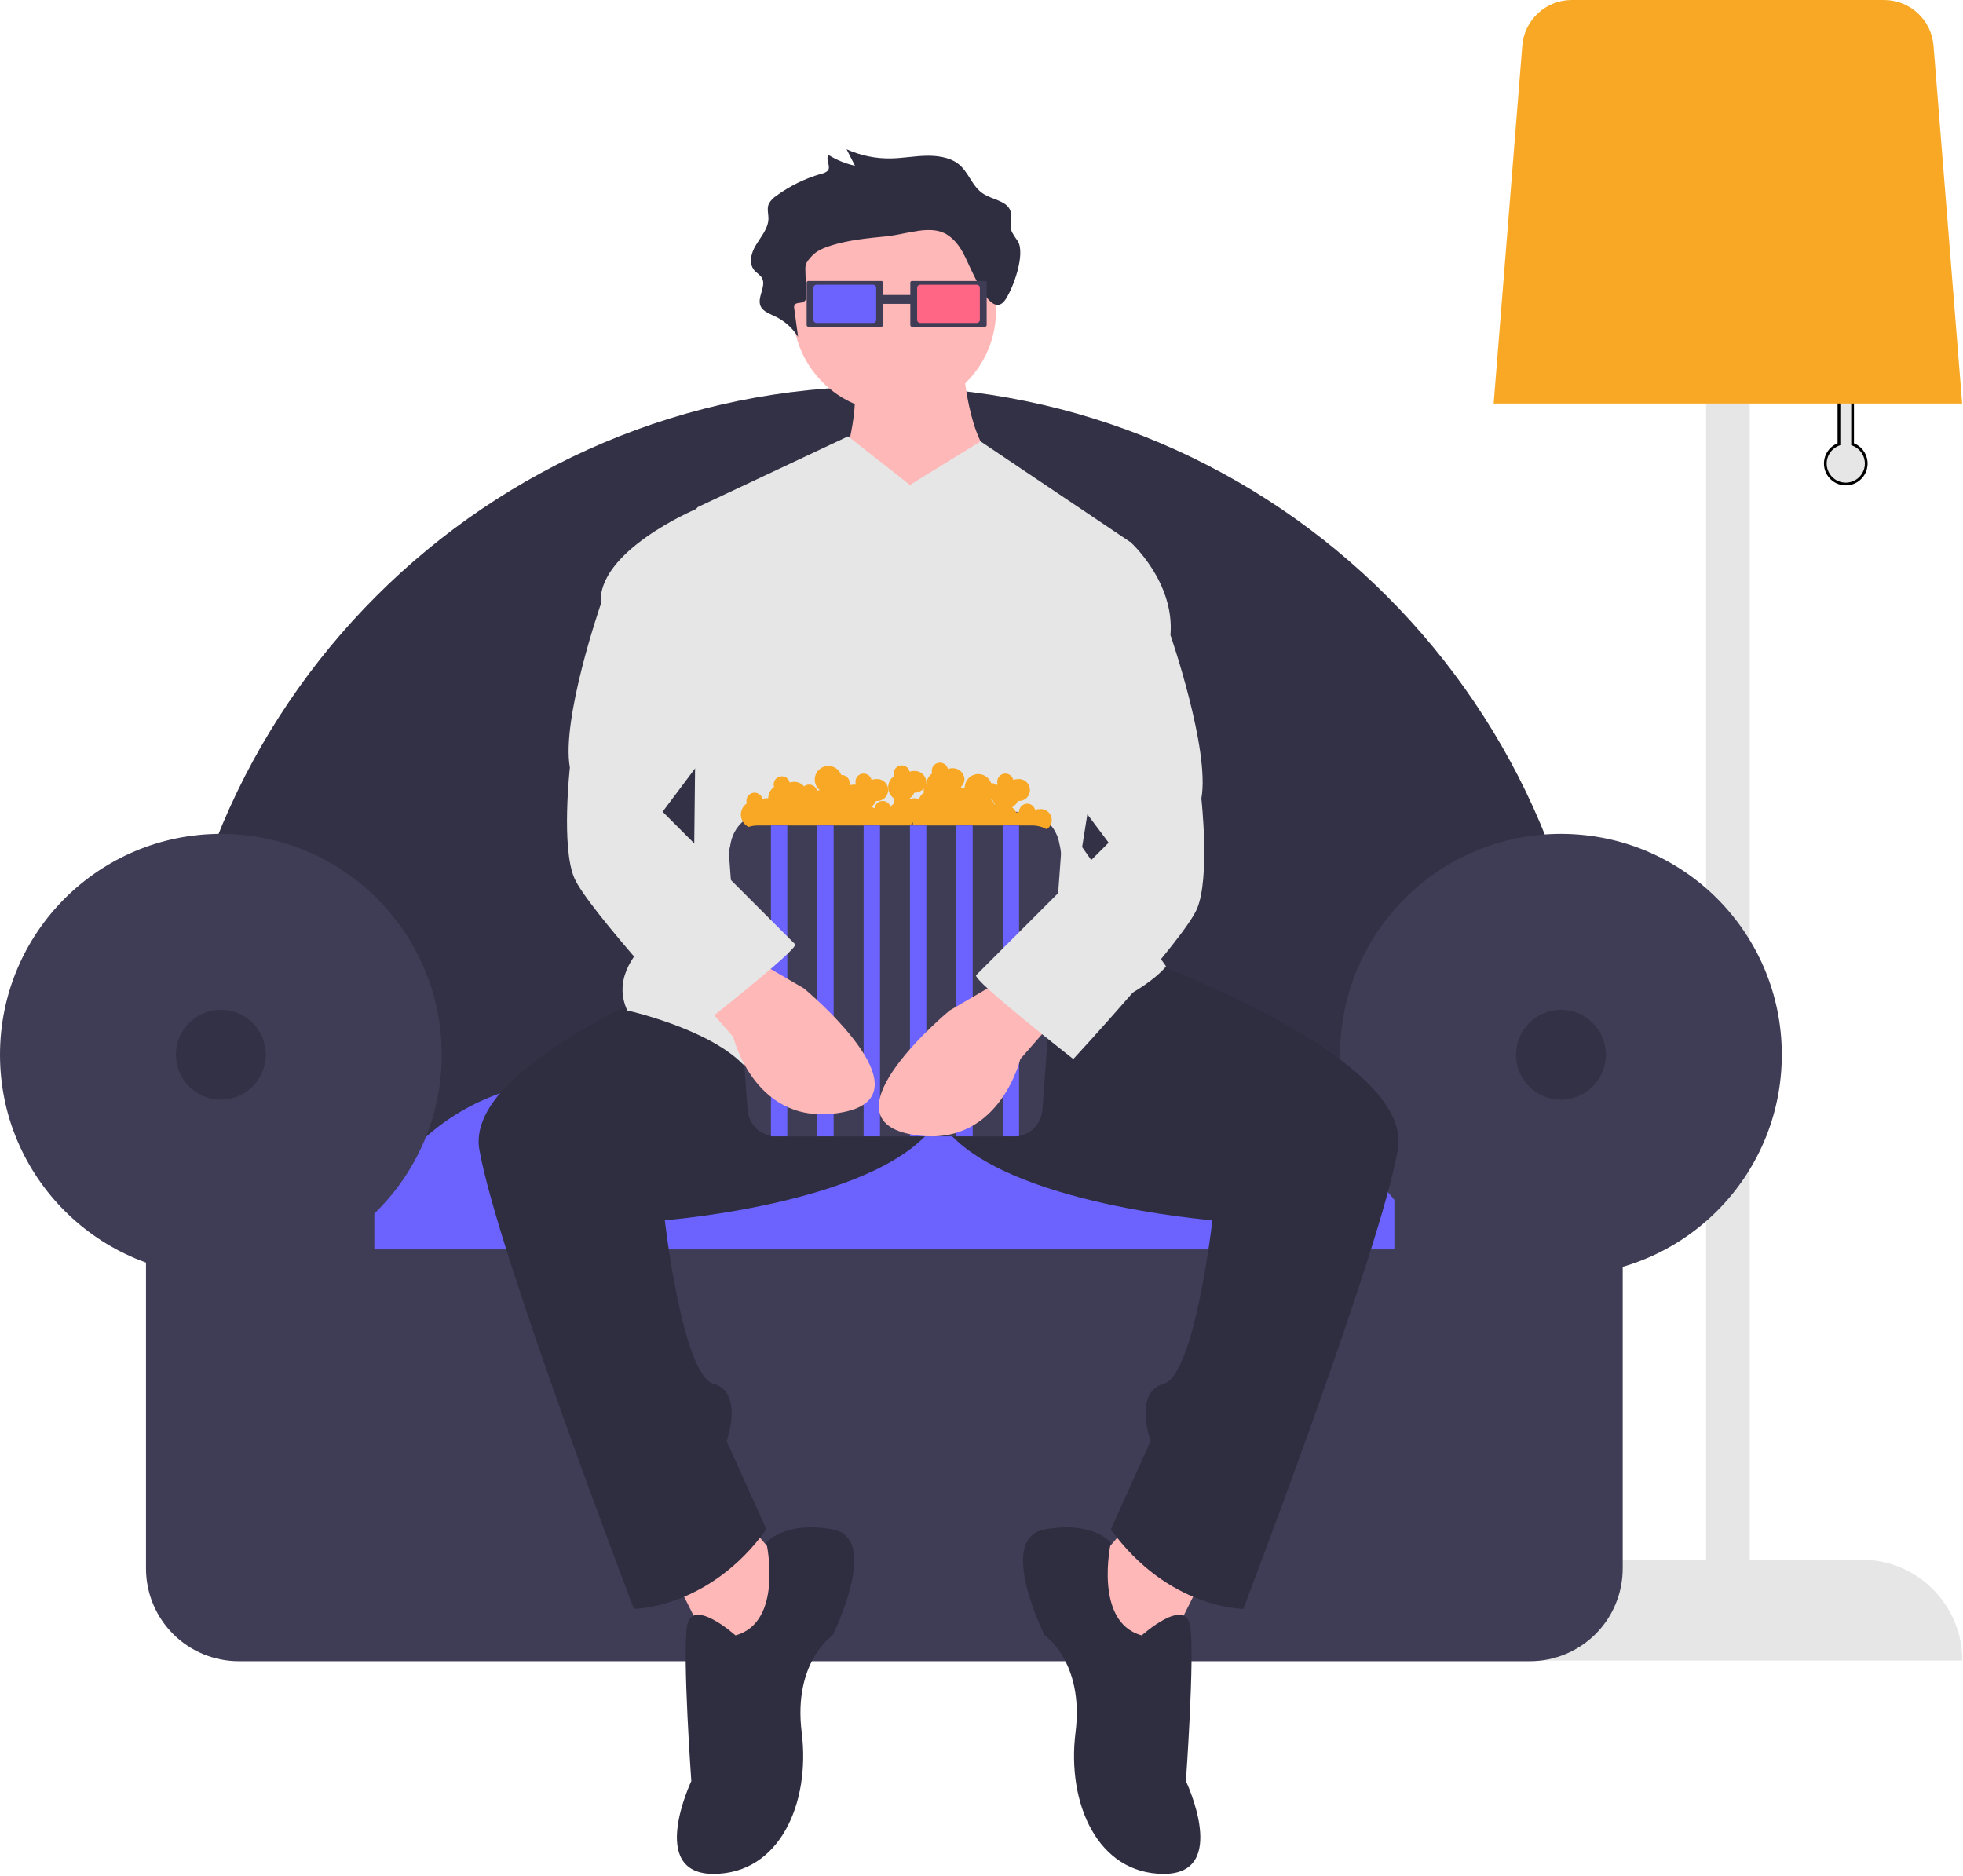 <svg width="720" height="688" viewBox="0 0 720 688" fill="none" xmlns="http://www.w3.org/2000/svg">
<g id="undraw_home_cinema_l7yl 1" clip-path="url(#clip0)">
<g id="Vector" filter="url(#filter0_d)">
<path d="M680 158.587V120H674V158.587C672.279 159.283 670.854 160.556 669.968 162.188C669.083 163.82 668.793 165.709 669.147 167.531C669.502 169.354 670.479 170.996 671.912 172.177C673.345 173.357 675.143 174.003 677 174.003C678.857 174.003 680.655 173.357 682.088 172.177C683.521 170.996 684.498 169.354 684.853 167.531C685.207 165.709 684.917 163.82 684.032 162.188C683.146 160.556 681.721 159.283 680 158.587Z" fill="#E6E6E6"/>
<path d="M679.5 158.587V158.924L679.812 159.051C681.426 159.703 682.762 160.897 683.592 162.427C684.422 163.956 684.694 165.727 684.362 167.436C684.029 169.144 683.113 170.684 681.77 171.791C680.427 172.898 678.74 173.503 677 173.503C675.259 173.503 673.573 172.898 672.23 171.791C670.887 170.684 669.971 169.144 669.638 167.436C669.306 165.727 669.578 163.956 670.408 162.427C671.238 160.897 672.574 159.703 674.187 159.051L674.5 158.924V158.587V120.5H679.5V158.587Z" stroke="black"/>
</g>
<path id="Vector_2" d="M682.769 572H641.769V74H625.769V572H584.769C579.91 572 575.099 572.957 570.61 574.816C566.121 576.676 562.042 579.401 558.606 582.837C555.171 586.273 552.445 590.352 550.586 594.841C548.726 599.33 547.769 604.141 547.769 609V609H719.769V609C719.769 604.141 718.812 599.33 716.953 594.841C715.094 590.352 712.368 586.273 708.932 582.837C705.497 579.401 701.418 576.676 696.929 574.816C692.44 572.957 687.628 572 682.769 572Z" fill="#E6E6E6"/>
<path id="Vector_3" d="M547.852 148H719.686L709.179 16.66C708.794 12.131 706.73 7.91 703.39 4.827C700.05 1.743 695.678 0.022 691.133 0H576.406C571.861 0.022 567.489 1.743 564.149 4.827C560.809 7.91 558.744 12.131 558.36 16.66L547.852 148Z" fill="#F9A825"/>
<path id="Vector_4" d="M61.098 457.536H585.576V403.989C585.576 259.391 467.936 141.75 323.337 141.75C178.738 141.75 61.098 259.391 61.098 403.989V457.536Z" fill="#3F3D56"/>
<path id="Vector_5" opacity="0.2" d="M61.098 457.536H585.576V403.989C585.576 259.391 467.936 141.75 323.337 141.75C178.738 141.75 61.098 259.391 61.098 403.989V457.536Z" fill="black"/>
<path id="Vector_6" d="M129.072 476.071H532.705C532.321 454.835 523.622 434.598 508.477 419.707C493.332 404.817 472.95 396.462 451.711 396.438H210.066C188.827 396.462 168.445 404.817 153.3 419.707C138.155 434.598 129.456 454.835 129.072 476.071Z" fill="#6C63FF"/>
<path id="Vector_7" d="M81.006 467.833C125.744 467.833 162.012 431.565 162.012 386.827C162.012 342.089 125.744 305.821 81.006 305.821C36.268 305.821 0 342.089 0 386.827C0 431.565 36.268 467.833 81.006 467.833Z" fill="#3F3D56"/>
<path id="Vector_8" d="M572.533 467.833C617.271 467.833 653.539 431.565 653.539 386.827C653.539 342.089 617.271 305.821 572.533 305.821C527.795 305.821 491.527 342.089 491.527 386.827C491.527 431.565 527.795 467.833 572.533 467.833Z" fill="#3F3D56"/>
<path id="Vector_9" d="M511.435 428.017V458.222H137.298V428.017H53.546V575.239C53.546 584.259 57.13 592.91 63.508 599.288C69.886 605.667 78.537 609.25 87.557 609.25H561.176C565.643 609.25 570.065 608.37 574.192 606.661C578.318 604.952 582.067 602.447 585.226 599.289C588.384 596.13 590.889 592.381 592.598 588.255C594.307 584.128 595.187 579.705 595.187 575.239V428.017H511.435Z" fill="#3F3D56"/>
<path id="Vector_10" opacity="0.2" d="M81.006 403.303C90.105 403.303 97.482 395.926 97.482 386.827C97.482 377.728 90.105 370.351 81.006 370.351C71.906 370.351 64.53 377.728 64.53 386.827C64.53 395.926 71.906 403.303 81.006 403.303Z" fill="black"/>
<path id="Vector_11" opacity="0.2" d="M572.533 403.303C581.632 403.303 589.009 395.926 589.009 386.827C589.009 377.728 581.632 370.351 572.533 370.351C563.434 370.351 556.057 377.728 556.057 386.827C556.057 395.926 563.434 403.303 572.533 403.303Z" fill="black"/>
<path id="Vector_12" d="M353.178 132.496C353.178 132.496 354.798 163.271 366.136 169.75C377.474 176.229 366.136 219.961 366.136 219.961L312.685 221.581L309.446 169.75C309.446 169.75 315.924 148.694 312.685 138.975C309.446 129.257 353.178 132.496 353.178 132.496Z" fill="#FFB8B8"/>
<path id="Vector_13" d="M413.107 560.102L393.671 582.778L424.446 611.933L440.643 579.539L413.107 560.102Z" fill="#FFB8B8"/>
<path id="Vector_14" d="M275.431 560.102L294.868 582.778L264.093 611.933L247.896 579.539L275.431 560.102Z" fill="#FFB8B8"/>
<path id="Vector_15" d="M402.579 345.489C402.579 345.489 519.199 384.363 512.72 421.616C506.241 458.87 456.03 590.067 456.03 590.067C456.03 590.067 428.495 590.067 407.438 560.912L422.016 528.518C422.016 528.518 415.537 510.701 426.875 507.461C438.213 504.222 444.692 447.532 444.692 447.532C444.692 447.532 362.086 441.053 344.269 410.278L311.875 332.532L402.579 345.489Z" fill="#2F2E41"/>
<path id="Vector_16" d="M285.96 345.489C285.96 345.489 169.34 384.363 175.819 421.616C182.298 458.87 232.509 590.067 232.509 590.067C232.509 590.067 260.044 590.067 281.1 560.912L266.523 528.518C266.523 528.518 273.002 510.701 261.664 507.461C250.326 504.222 243.847 447.532 243.847 447.532C243.847 447.532 326.453 441.053 344.269 410.278L376.664 332.532L285.96 345.489Z" fill="#2F2E41"/>
<path id="Vector_17" d="M418.777 599.785C418.777 599.785 434.974 585.208 436.593 596.546C438.213 607.884 434.974 653.236 434.974 653.236C434.974 653.236 451.171 687.25 426.875 687.25C402.579 687.25 391.241 661.334 394.481 635.419C397.72 609.503 383.143 599.785 383.143 599.785C383.143 599.785 365.326 564.151 383.143 560.912C400.96 557.673 407.438 565.771 407.438 565.771C407.438 565.771 400.96 594.926 418.777 599.785Z" fill="#2F2E41"/>
<path id="Vector_18" d="M269.762 599.785C269.762 599.785 253.565 585.208 251.946 596.546C250.326 607.884 253.565 653.236 253.565 653.236C253.565 653.236 237.368 687.25 261.664 687.25C285.96 687.25 297.298 661.334 294.058 635.419C290.819 609.503 305.396 599.785 305.396 599.785C305.396 599.785 323.213 564.151 305.396 560.912C287.579 557.673 281.1 565.771 281.1 565.771C281.1 565.771 287.579 594.926 269.762 599.785Z" fill="#2F2E41"/>
<path id="Vector_19" d="M328.072 151.123C348.647 151.123 365.326 134.444 365.326 113.87C365.326 93.295 348.647 76.616 328.072 76.616C307.498 76.616 290.819 93.295 290.819 113.87C290.819 134.444 307.498 151.123 328.072 151.123Z" fill="#FFB8B8"/>
<path id="Vector_20" d="M333.741 177.849L311.065 160.032L255.995 185.947L254.375 333.342C254.375 333.342 220.361 349.539 230.079 370.595C230.079 370.595 259.234 377.074 272.192 390.032C285.15 402.989 358.037 385.173 388.812 375.454C419.586 365.736 427.685 354.398 427.685 354.398L396.91 310.665L414.727 198.905L359.663 161.884L333.741 177.849Z" fill="#E6E6E6"/>
<path id="Vector_21" d="M373.363 88.514C372.551 87.413 371.81 86.261 371.142 85.067C369.987 82.254 371.812 78.939 370.107 76.311C368.366 73.63 363.948 73.064 360.942 71.242C356.311 68.436 355.469 62.929 351.131 59.836C348.004 57.607 343.546 57.007 339.369 57.134C335.191 57.261 331.07 58.016 326.89 58.099C321.249 58.225 315.652 57.08 310.513 54.75L313.596 60.781C310.17 60.034 306.897 58.707 303.918 56.858C302.555 58.549 305.05 61.117 303.503 62.703C302.869 63.215 302.119 63.563 301.318 63.716C295.372 65.406 289.772 68.138 284.781 71.784C283.625 72.519 282.669 73.528 281.998 74.722C281.194 76.503 281.907 78.47 281.846 80.363C281.735 83.804 279.108 86.804 277.244 89.904C275.381 93.004 274.374 97.022 277.139 99.653C277.811 100.187 278.456 100.756 279.07 101.356C281.84 104.623 276.937 109.408 279.3 112.875C280.326 114.38 282.429 115.142 284.257 116.031C287.759 117.668 290.704 120.294 292.732 123.584L291.311 113.156C291.236 112.898 291.223 112.627 291.272 112.363C291.321 112.099 291.431 111.851 291.594 111.637C292.282 110.936 293.723 111.215 294.673 110.751C295.718 110.24 295.797 109.067 295.755 108.085L295.436 100.514C295.292 97.11 295.252 96.658 297.759 93.909C299.511 91.99 302.267 90.831 305.035 89.979C311.36 88.032 318.163 87.359 324.888 86.701C332.697 85.937 341.49 82.148 347.554 86.171C352.518 89.464 354.169 94.877 356.561 99.678C358.711 103.993 364.229 116.698 368.822 109.82C371.707 105.501 376.12 93.323 373.363 88.514Z" fill="#2F2E41"/>
<path id="Vector_22" d="M334.468 103.063C334.314 103.063 334.167 103.124 334.059 103.233C333.95 103.341 333.889 103.488 333.889 103.642V119.239C333.889 119.392 333.95 119.539 334.059 119.648C334.167 119.756 334.314 119.817 334.468 119.817H361.317C361.471 119.817 361.618 119.756 361.727 119.648C361.835 119.539 361.896 119.392 361.896 119.239V103.642C361.896 103.488 361.835 103.341 361.727 103.233C361.618 103.124 361.471 103.063 361.317 103.063L334.468 103.063Z" fill="#3F3D56"/>
<path id="Vector_23" d="M337.468 104.438C337.182 104.439 336.908 104.553 336.706 104.755C336.504 104.957 336.39 105.231 336.39 105.517V117.363C336.39 117.649 336.504 117.923 336.706 118.126C336.908 118.328 337.182 118.442 337.468 118.442H358.317C358.603 118.442 358.877 118.328 359.079 118.126C359.281 117.923 359.395 117.649 359.395 117.363V105.517C359.395 105.231 359.281 104.957 359.079 104.755C358.877 104.553 358.603 104.439 358.317 104.438H337.468Z" fill="#FF6584"/>
<path id="Vector_24" d="M334.769 108.201H320.784V111.44H334.769V108.201Z" fill="#3F3D56"/>
<path id="Vector_25" d="M296.447 103.063C296.293 103.063 296.146 103.124 296.038 103.233C295.929 103.341 295.868 103.488 295.868 103.642V119.239C295.868 119.392 295.929 119.539 296.038 119.648C296.146 119.756 296.293 119.817 296.447 119.817H323.297C323.45 119.817 323.597 119.756 323.706 119.648C323.814 119.539 323.875 119.392 323.875 119.239V103.642C323.875 103.488 323.814 103.341 323.706 103.233C323.597 103.124 323.45 103.063 323.297 103.063L296.447 103.063Z" fill="#3F3D56"/>
<path id="Vector_26" d="M299.448 104.438C299.162 104.439 298.887 104.552 298.685 104.755C298.483 104.957 298.369 105.231 298.369 105.517V117.363C298.369 117.649 298.483 117.924 298.685 118.126C298.887 118.328 299.162 118.442 299.448 118.442H320.296C320.582 118.442 320.856 118.328 321.058 118.126C321.261 117.924 321.375 117.649 321.375 117.363V105.517C321.375 105.231 321.261 104.957 321.058 104.755C320.856 104.552 320.582 104.439 320.296 104.438H299.448Z" fill="#6C63FF"/>
<path id="Vector_27" d="M281.769 297.75H374.769C378.482 297.75 382.043 299.225 384.669 301.85C387.294 304.476 388.769 308.037 388.769 311.75H267.769C267.769 308.037 269.244 304.476 271.87 301.85C274.495 299.225 278.056 297.75 281.769 297.75Z" fill="#3F3D56"/>
<path id="Vector_28" d="M381.269 296.75C380.725 296.752 380.185 296.844 379.67 297.022C379.494 296.312 379.063 295.691 378.461 295.277C377.858 294.862 377.124 294.683 376.398 294.772C375.671 294.862 375.003 295.214 374.519 295.763C374.035 296.311 373.768 297.018 373.769 297.75C373.769 297.765 373.773 297.779 373.773 297.794C373.398 297.829 373.029 297.906 372.67 298.022C372.569 297.618 372.384 297.24 372.129 296.911C371.874 296.582 371.553 296.31 371.187 296.111C372.148 295.58 372.909 294.748 373.351 293.743C373.914 293.799 374.481 293.735 375.017 293.557C375.554 293.379 376.046 293.09 376.463 292.708C376.88 292.327 377.212 291.862 377.437 291.344C377.662 290.825 377.775 290.266 377.769 289.701C377.763 289.136 377.639 288.578 377.403 288.065C377.167 287.551 376.826 287.093 376.402 286.721C375.977 286.348 375.479 286.069 374.939 285.901C374.399 285.734 373.83 285.683 373.27 285.75C372.725 285.752 372.185 285.844 371.67 286.022C371.578 285.629 371.407 285.259 371.167 284.933C370.928 284.608 370.625 284.335 370.277 284.13C369.929 283.925 369.543 283.792 369.142 283.74C368.742 283.689 368.335 283.719 367.946 283.829C367.557 283.938 367.195 284.126 366.881 284.38C366.566 284.634 366.307 284.948 366.118 285.305C365.928 285.662 365.813 286.054 365.78 286.456C365.746 286.859 365.794 287.264 365.921 287.647C365.802 287.73 365.69 287.824 365.578 287.917C365.013 287.43 364.278 287.186 363.534 287.236C363.149 286.132 362.388 285.198 361.384 284.598C360.38 283.999 359.197 283.771 358.043 283.956C356.888 284.141 355.835 284.727 355.069 285.61C354.302 286.493 353.871 287.618 353.85 288.787C353.449 288.819 353.053 288.898 352.67 289.022C352.627 288.853 352.57 288.688 352.498 288.529C352.893 288.18 353.21 287.753 353.429 287.274C353.648 286.796 353.764 286.276 353.769 285.75C353.699 284.624 353.187 283.572 352.344 282.823C351.501 282.073 350.396 281.688 349.269 281.75C348.725 281.752 348.185 281.844 347.67 282.022C347.578 281.629 347.407 281.259 347.167 280.933C346.928 280.608 346.625 280.335 346.277 280.13C345.929 279.925 345.543 279.792 345.142 279.74C344.742 279.689 344.335 279.719 343.946 279.829C343.557 279.938 343.195 280.126 342.881 280.38C342.566 280.634 342.307 280.948 342.118 281.305C341.928 281.662 341.813 282.054 341.78 282.456C341.746 282.859 341.794 283.264 341.921 283.647C341.292 284.085 340.771 284.661 340.401 285.332C340.03 286.003 339.819 286.751 339.784 287.516C339.742 287.554 339.693 287.585 339.653 287.624C339.728 287.339 339.767 287.045 339.769 286.75C339.699 285.624 339.187 284.572 338.344 283.823C337.501 283.073 336.396 282.688 335.269 282.75C334.725 282.752 334.185 282.844 333.67 283.022C333.578 282.629 333.407 282.259 333.167 281.933C332.928 281.608 332.625 281.335 332.277 281.13C331.929 280.925 331.543 280.792 331.142 280.74C330.742 280.689 330.335 280.719 329.946 280.829C329.557 280.938 329.195 281.126 328.881 281.38C328.566 281.634 328.307 281.948 328.118 282.305C327.928 282.662 327.813 283.054 327.78 283.456C327.746 283.859 327.794 284.264 327.921 284.647C327.257 285.106 326.715 285.719 326.34 286.434C325.965 287.148 325.769 287.943 325.769 288.75C325.769 289.557 325.965 290.352 326.34 291.066C326.715 291.781 327.257 292.394 327.921 292.853C327.719 293.434 327.719 294.066 327.921 294.647C327.42 294.997 326.987 295.435 326.642 295.939C326.457 295.267 326.042 294.682 325.47 294.284C324.898 293.886 324.205 293.701 323.511 293.761C322.817 293.821 322.166 294.122 321.671 294.612C321.175 295.102 320.867 295.751 320.8 296.444C320.399 296.209 319.966 296.034 319.515 295.925C320.325 295.39 320.963 294.632 321.351 293.743C321.913 293.799 322.481 293.735 323.017 293.557C323.553 293.379 324.046 293.09 324.463 292.708C324.88 292.327 325.211 291.862 325.437 291.344C325.662 290.825 325.775 290.266 325.769 289.701C325.763 289.136 325.639 288.578 325.403 288.065C325.167 287.551 324.826 287.093 324.401 286.721C323.977 286.348 323.479 286.069 322.939 285.901C322.399 285.734 321.83 285.683 321.269 285.75C320.725 285.752 320.185 285.844 319.67 286.022C319.578 285.629 319.407 285.259 319.167 284.933C318.928 284.608 318.625 284.335 318.277 284.13C317.929 283.925 317.543 283.792 317.142 283.74C316.742 283.689 316.335 283.719 315.946 283.829C315.557 283.938 315.195 284.126 314.881 284.38C314.566 284.634 314.307 284.948 314.118 285.305C313.928 285.662 313.813 286.054 313.78 286.456C313.746 286.859 313.794 287.264 313.921 287.647C313.857 287.692 313.799 287.744 313.737 287.792C313.581 287.777 313.43 287.75 313.269 287.75C312.725 287.752 312.185 287.844 311.67 288.022C311.651 287.947 311.62 287.877 311.596 287.804C311.693 287.359 311.685 286.897 311.573 286.455C311.462 286.014 311.249 285.604 310.952 285.258C310.656 284.912 310.283 284.64 309.863 284.463C309.443 284.286 308.988 284.208 308.533 284.236C308.273 283.511 307.848 282.856 307.293 282.322C306.737 281.788 306.066 281.39 305.331 281.159C304.596 280.928 303.817 280.87 303.056 280.99C302.295 281.11 301.572 281.404 300.943 281.849C300.315 282.295 299.798 282.88 299.433 283.558C299.068 284.237 298.865 284.991 298.84 285.761C298.814 286.531 298.968 287.296 299.287 287.997C299.607 288.698 300.085 289.316 300.683 289.802C300.339 289.841 299.999 289.915 299.67 290.022C299.552 289.535 299.312 289.085 298.973 288.715C298.635 288.345 298.208 288.067 297.732 287.906C297.257 287.746 296.749 287.708 296.255 287.797C295.761 287.886 295.298 288.098 294.908 288.414C294.463 287.885 293.905 287.461 293.276 287.173C292.647 286.885 291.961 286.741 291.269 286.75C290.725 286.752 290.185 286.844 289.67 287.022C289.578 286.629 289.407 286.259 289.167 285.933C288.928 285.608 288.625 285.335 288.277 285.13C287.929 284.925 287.543 284.792 287.142 284.74C286.742 284.689 286.335 284.719 285.946 284.829C285.557 284.938 285.195 285.126 284.881 285.38C284.566 285.634 284.307 285.948 284.117 286.305C283.928 286.662 283.813 287.054 283.78 287.456C283.746 287.859 283.794 288.264 283.921 288.647C283.257 289.106 282.715 289.719 282.34 290.434C281.965 291.148 281.77 291.943 281.769 292.75C281.769 292.765 281.774 292.78 281.774 292.795C281.065 292.688 280.34 292.766 279.67 293.022C279.578 292.629 279.407 292.259 279.167 291.933C278.928 291.608 278.625 291.335 278.277 291.13C277.929 290.925 277.543 290.792 277.142 290.74C276.742 290.689 276.335 290.719 275.946 290.829C275.557 290.938 275.195 291.126 274.88 291.38C274.566 291.634 274.307 291.948 274.117 292.305C273.928 292.662 273.813 293.054 273.78 293.456C273.746 293.859 273.794 294.264 273.921 294.647C272.957 295.3 272.252 296.27 271.929 297.389C271.606 298.508 271.685 299.705 272.153 300.771C272.621 301.838 273.448 302.707 274.49 303.227C275.532 303.746 276.723 303.885 277.857 303.617C278.037 304.66 278.545 305.619 279.307 306.354C280.07 307.089 281.046 307.562 282.095 307.705C283.144 307.847 284.212 307.652 285.142 307.147C286.073 306.642 286.818 305.853 287.271 304.896C290.872 305.364 294.528 305.2 298.073 304.409C298.404 305.357 299.012 306.182 299.82 306.777C300.627 307.373 301.596 307.711 302.598 307.747C303.601 307.783 304.591 307.515 305.439 306.979C306.287 306.443 306.954 305.664 307.351 304.743C308.08 304.728 308.797 304.551 309.449 304.224C309.905 305.03 310.577 305.693 311.39 306.138C312.203 306.583 313.124 306.793 314.049 306.743C314.974 306.693 315.867 306.385 316.627 305.855C317.387 305.325 317.984 304.594 318.351 303.743C319.463 303.532 320.614 303.717 321.604 304.267C322.594 304.816 323.36 305.695 323.769 306.75C324.438 305.834 325.299 305.076 326.291 304.527C327.282 303.978 328.382 303.652 329.513 303.571C330.518 303.851 331.586 303.802 332.561 303.429C333.536 303.057 334.365 302.382 334.928 301.503C334.613 302.721 334.77 304.013 335.366 305.12C335.962 306.228 336.953 307.07 338.142 307.479C339.332 307.887 340.631 307.833 341.782 307.326C342.933 306.819 343.85 305.896 344.351 304.743C345.08 304.728 345.797 304.551 346.449 304.224C346.905 305.03 347.577 305.693 348.39 306.138C349.203 306.583 350.124 306.793 351.049 306.743C351.974 306.693 352.867 306.385 353.627 305.855C354.387 305.325 354.984 304.594 355.351 303.743C356.08 303.728 356.797 303.551 357.449 303.224C357.8 303.85 358.284 304.393 358.867 304.813C359.449 305.234 360.117 305.523 360.822 305.66C361.527 305.796 362.254 305.778 362.952 305.605C363.649 305.433 364.301 305.11 364.861 304.66C365.035 305.617 365.485 306.502 366.155 307.206C366.826 307.91 367.688 308.402 368.635 308.621C369.582 308.841 370.573 308.778 371.485 308.442C372.397 308.105 373.19 307.508 373.767 306.726C374.367 307.186 375.065 307.502 375.806 307.652C376.547 307.801 377.313 307.78 378.044 307.588C378.776 307.397 379.454 307.041 380.027 306.548C380.6 306.055 381.053 305.437 381.351 304.743C381.913 304.798 382.481 304.735 383.017 304.557C383.553 304.379 384.046 304.09 384.463 303.708C384.88 303.327 385.211 302.862 385.436 302.344C385.662 301.825 385.775 301.266 385.769 300.701C385.763 300.136 385.639 299.578 385.403 299.065C385.167 298.551 384.826 298.093 384.401 297.72C383.977 297.348 383.478 297.069 382.939 296.901C382.399 296.734 381.83 296.683 381.269 296.75L381.269 296.75ZM291.891 294.686C291.886 294.71 291.882 294.735 291.877 294.759C291.841 294.758 291.806 294.75 291.769 294.75C291.62 294.754 291.471 294.769 291.324 294.795C291.332 294.777 291.343 294.761 291.351 294.743C291.532 294.734 291.712 294.715 291.891 294.686ZM333.67 293.022C333.656 292.964 333.631 292.91 333.613 292.854C334.376 292.324 334.978 291.594 335.351 290.743C336.009 290.739 336.658 290.597 337.257 290.326C337.856 290.055 338.392 289.66 338.828 289.168C338.79 289.36 338.77 289.555 338.769 289.75C338.774 290.055 338.825 290.358 338.921 290.647C338.063 291.246 337.413 292.098 337.062 293.084C335.975 292.661 334.772 292.639 333.67 293.022V293.022ZM363.621 293.395C363.619 293.334 363.626 293.271 363.622 293.21C363.75 293.209 363.877 293.201 364.003 293.184C364.197 293.831 364.521 294.431 364.956 294.949C364.862 294.975 364.762 294.991 364.67 295.022C364.509 294.379 364.14 293.807 363.621 293.395Z" fill="#F9A825"/>
<path id="Vector_29" d="M277.843 302.75C276.424 302.75 275.021 303.039 273.718 303.599C272.415 304.159 271.239 304.979 270.264 306.009C269.288 307.038 268.532 308.256 268.043 309.587C267.553 310.919 267.34 312.336 267.416 313.752L274.187 406.867C274.33 409.536 275.491 412.049 277.431 413.887C279.371 415.726 281.942 416.75 284.614 416.75H371.925C374.597 416.75 377.168 415.726 379.108 413.887C381.048 412.049 382.209 409.536 382.351 406.867L389.123 313.752C389.199 312.336 388.986 310.919 388.496 309.587C388.007 308.256 387.251 307.038 386.275 306.009C385.3 304.979 384.124 304.159 382.821 303.599C381.518 303.039 380.115 302.75 378.696 302.75H277.843Z" fill="#3F3D56"/>
<path id="Vector_30" d="M288.769 302.75H282.769V416.75H288.769V302.75Z" fill="#6C63FF"/>
<path id="Vector_31" d="M305.769 302.75H299.769V416.75H305.769V302.75Z" fill="#6C63FF"/>
<path id="Vector_32" d="M322.769 302.75H316.769V416.75H322.769V302.75Z" fill="#6C63FF"/>
<path id="Vector_33" d="M339.769 302.75H333.769V416.75H339.769V302.75Z" fill="#6C63FF"/>
<path id="Vector_34" d="M356.769 302.75H350.769V416.75H356.769V302.75Z" fill="#6C63FF"/>
<path id="Vector_35" d="M373.769 302.75H367.769V416.75H373.769V302.75Z" fill="#6C63FF"/>
<path id="Vector_36" d="M367.755 359.257L348.319 370.595C348.319 370.595 301.347 409.468 333.741 415.947C366.136 422.426 374.234 388.412 374.234 388.412L385.572 375.454L367.755 359.257Z" fill="#FFB8B8"/>
<path id="Vector_37" d="M275.431 351.158L294.868 362.496C294.868 362.496 341.84 401.37 309.446 407.849C277.051 414.327 268.953 380.313 268.953 380.313L257.615 367.356L275.431 351.158Z" fill="#FFB8B8"/>
<path id="Vector_38" d="M393.671 197.285L414.727 198.905C414.727 198.905 430.924 213.482 429.305 232.919C429.305 232.919 443.882 275.032 440.643 292.849C440.643 292.849 443.882 322.004 439.023 333.342C434.164 344.68 393.671 388.412 393.671 388.412C393.671 388.412 356.417 359.257 358.037 357.637L406.629 309.046L382.333 276.651L393.671 197.285Z" fill="#E6E6E6"/>
<path id="Vector_39" d="M255.995 185.947L255.185 186.757C255.185 186.757 218.741 202.144 220.361 221.581C220.361 221.581 205.784 263.694 209.023 281.511C209.023 281.511 205.784 310.665 210.643 322.004C215.502 333.342 255.995 377.074 255.995 377.074C255.995 377.074 293.248 347.919 291.629 346.299L243.037 297.708L267.333 265.313L255.995 185.947Z" fill="#E6E6E6"/>
</g>
<defs>
<filter id="filter0_d" x="665" y="120" width="24" height="62.003" filterUnits="userSpaceOnUse" color-interpolation-filters="sRGB">
<feFlood flood-opacity="0" result="BackgroundImageFix"/>
<feColorMatrix in="SourceAlpha" type="matrix" values="0 0 0 0 0 0 0 0 0 0 0 0 0 0 0 0 0 0 127 0" result="hardAlpha"/>
<feOffset dy="4"/>
<feGaussianBlur stdDeviation="2"/>
<feComposite in2="hardAlpha" operator="out"/>
<feColorMatrix type="matrix" values="0 0 0 0 0 0 0 0 0 0 0 0 0 0 0 0 0 0 0.25 0"/>
<feBlend mode="normal" in2="BackgroundImageFix" result="effect1_dropShadow"/>
<feBlend mode="normal" in="SourceGraphic" in2="effect1_dropShadow" result="shape"/>
</filter>
<clipPath id="clip0">
<rect width="719.769" height="687.25" fill="white"/>
</clipPath>
</defs>
</svg>
